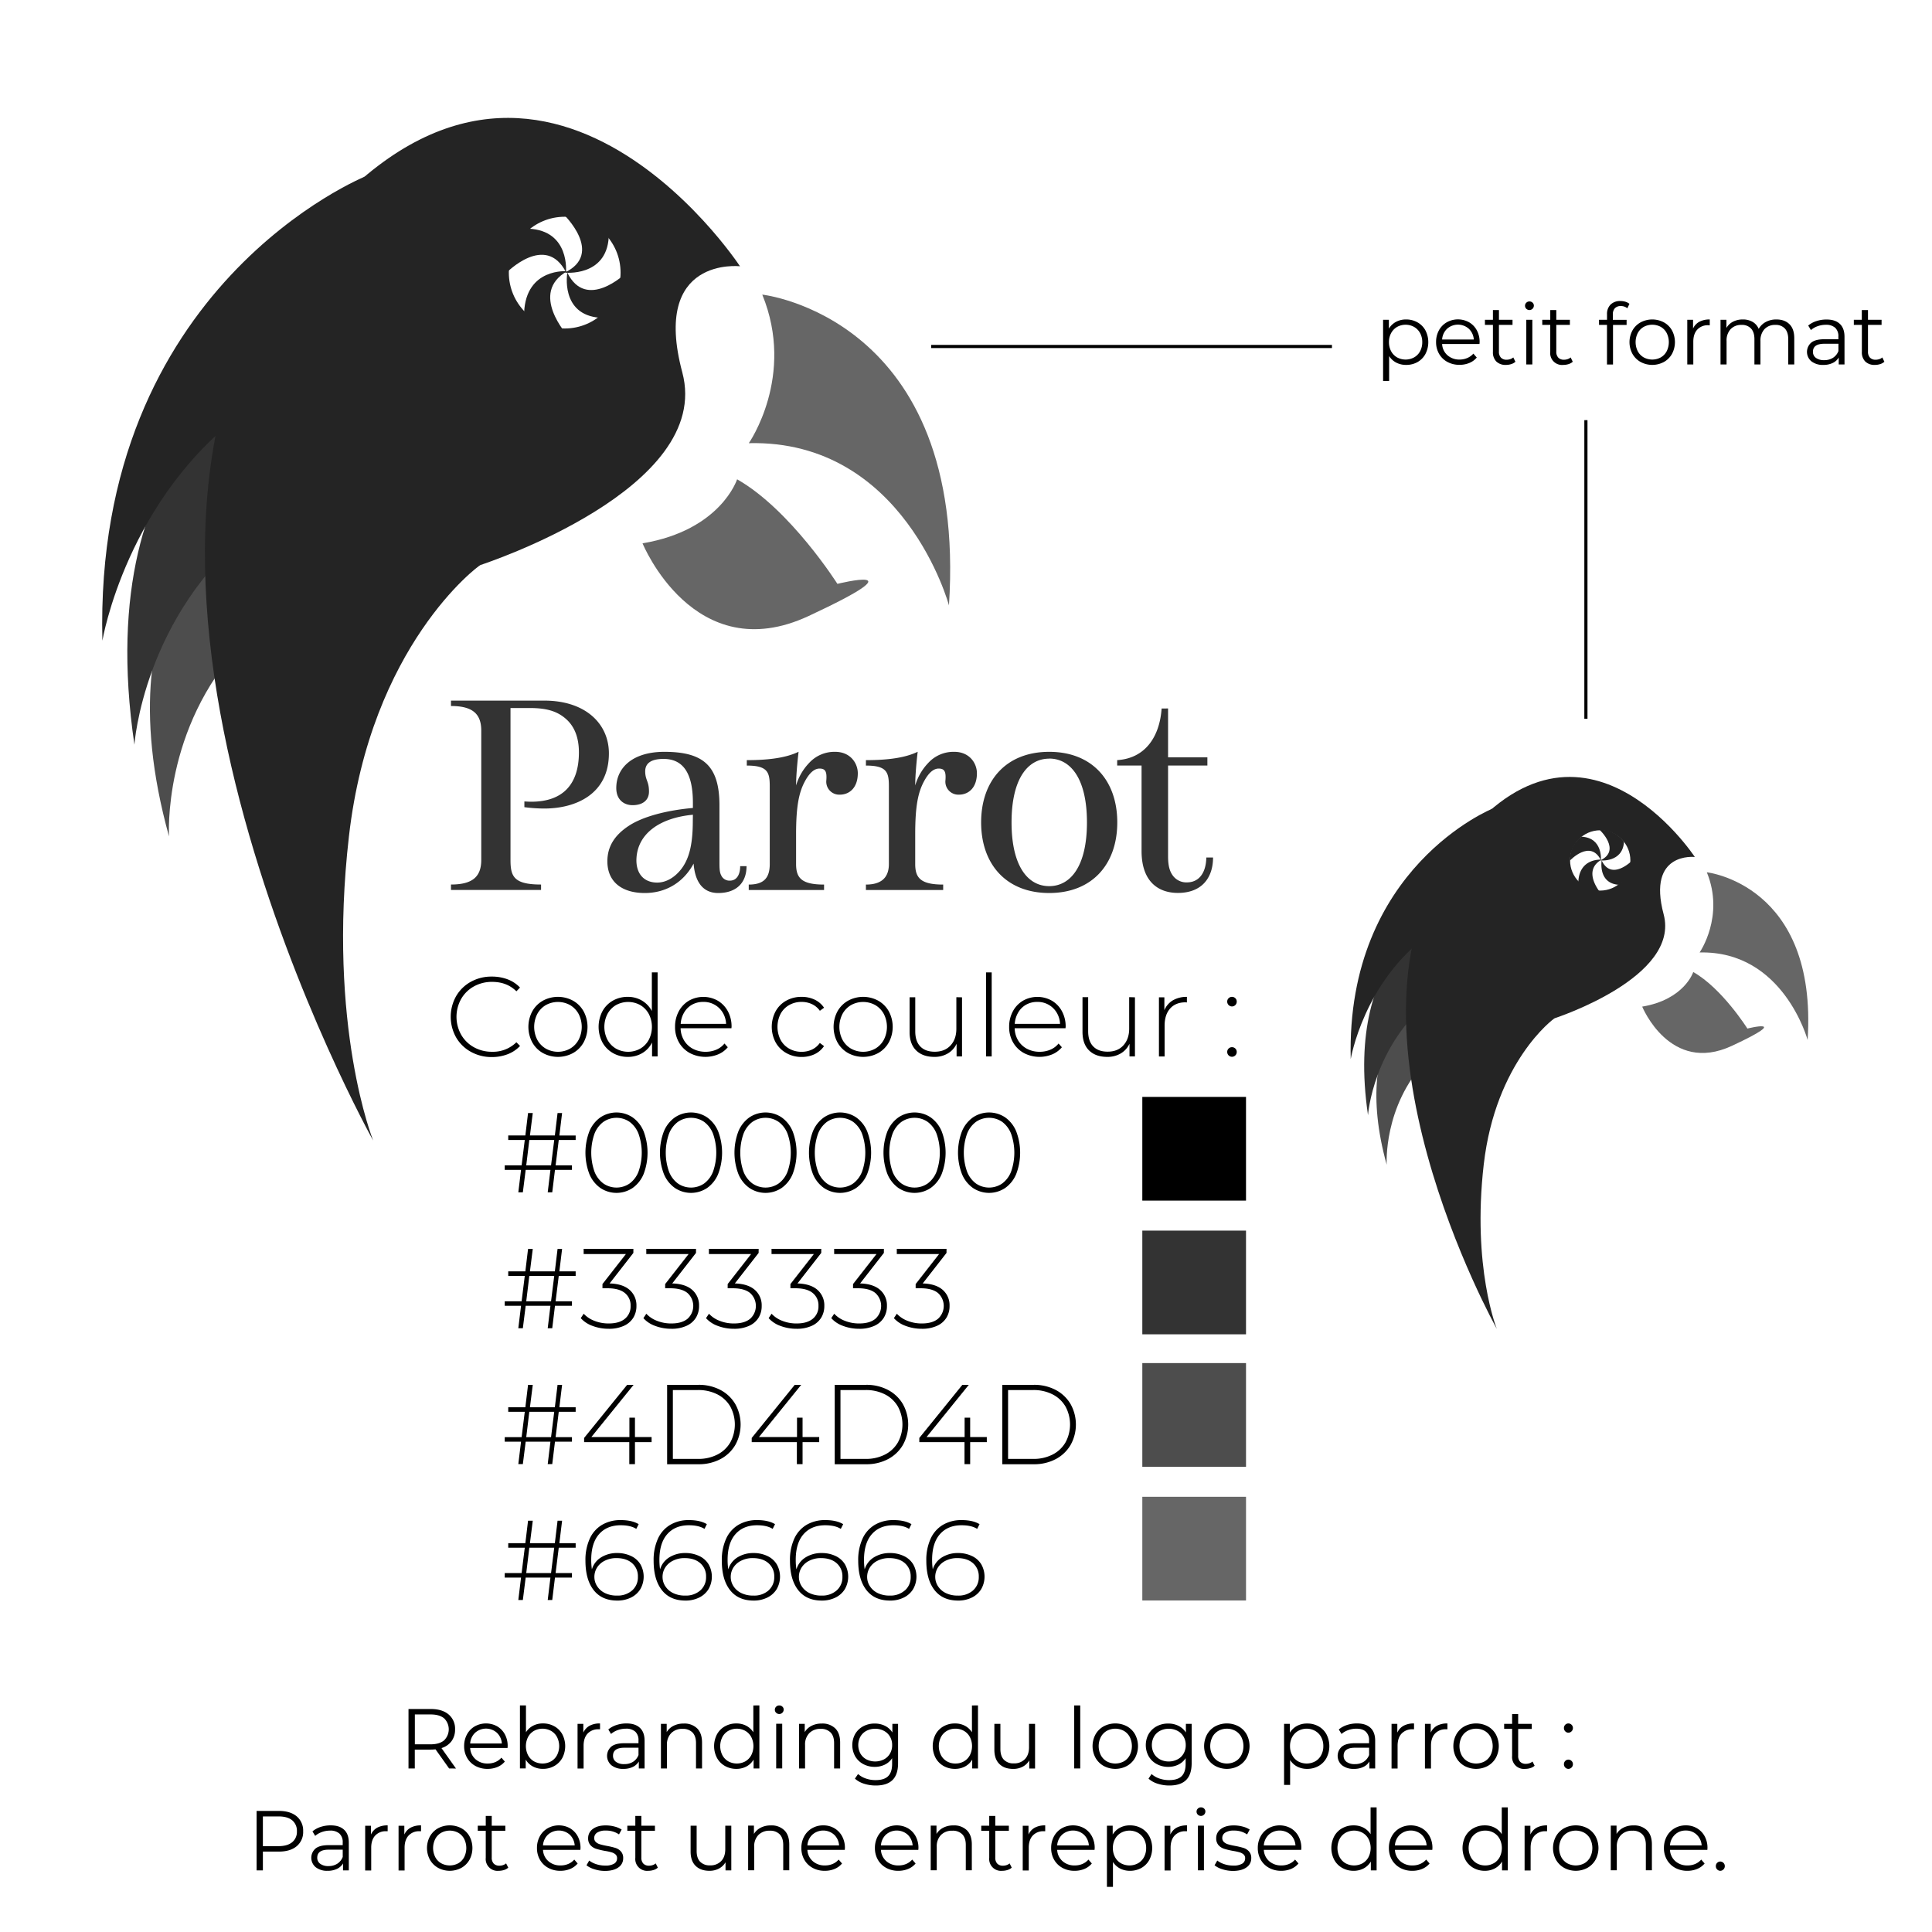 <svg id="Visuels" xmlns="http://www.w3.org/2000/svg" viewBox="0 0 1228.34 1228.34"><defs><style>.cls-1{fill:#fff;}.cls-2{fill:#4d4d4d;}.cls-3,.cls-4{fill:#333;}.cls-4{fill-rule:evenodd;}.cls-5{fill:#666;}.cls-6{fill:#242424;}.cls-7{fill:none;stroke:#000;stroke-miterlimit:10;stroke-width:2px;}</style></defs><title>PAROT NOTE SVG</title><g id="Calque_21" data-name="Calque 21"><rect class="cls-1" width="1228.34" height="1228.34"/><g id="Calque_24" data-name="Calque 24"><path class="cls-2" d="M339.82,682.22s-93.85,48.62-49,210.56c0,0-4.34-68.73,46.7-122.75" transform="translate(-183.36 -361)"/><path class="cls-3" d="M362.18,592.18s-122.62,43.26-93.36,242.27c0,0,5.57-82.2,76.64-138.44" transform="translate(-183.36 -361)"/><g id="Maquettes-desktop"><g id="_03_INCENDIES_desktop" data-name="03_INCENDIES_desktop"><g id="Header"><g id="logo"><path id="Combined-Shape" class="cls-4" d="M605.7,839c24.78,0,35.08,8.78,35.08,34.06h0v33.52c0,6-.08,8.72,1.14,11a5.7,5.7,0,0,0,5.42,3.32c5,0,6.63-4.73,6.61-9.22H658c0,11-6.92,17.09-18,17.09-10.08,0-14.81-7.54-15.65-18.7-6.74,12.49-18.22,18.7-31,18.7-14.58,0-23.83-7.09-23.83-20.18,0-8.74,4-16.26,13.7-22.6,8.67-5.68,23.4-9.75,40.68-11.3h0v-3.28c0-19.84-6.9-27.9-18.68-27.9-8.63,0-11.77,3.3-11.65,8.21.15,5.47,2.41,6,2.41,12.54,0,5.86-4.43,8.66-10.44,8.66-5.33,0-10.36-3.31-10.36-10.9C575.18,848.81,586,839,605.7,839Zm244.73,0c27.31,0,43.28,18.25,43.28,44.87s-16,44.89-43.28,44.89-43.28-18.27-43.28-44.89S823.1,839,850.43,839ZM926,811.44V842.5H951v5.21H926v57.6c0,6.29,1.05,10.07,3.57,13.05a10.6,10.6,0,0,0,8.5,3.64c6.65,0,12-4.79,12.26-15.82h4.27c0,12.76-7,22.53-22.36,22.53-12.37,0-23.09-7.1-23.09-26.67V847.71h-15.5v-3.44c17.81-1.08,27-14.82,28.26-32.83Zm-396.6-5c26.47,0,41.09,14.94,41.09,33.53,0,26-21.12,35.08-41.09,35.08a100.88,100.88,0,0,1-12.65-.86v-3.65s2.49.18,4.4.18c20.28,0,30.27-11.29,30.27-31.35,0-9-2.56-16-7.71-20.81-6-5.58-13.17-7.41-23.65-7.41H507.93v96.57c0,10.5,2.07,15.65,19.43,15.65v3.45H470.09v-3.45c13.92,0,19.25-5.15,19.25-15.65v-82.2c0-10.5-5.33-15.65-19.25-15.65v-3.43ZM714.35,839c9.69,0,14.39,7.26,14.39,13.63,0,8.95-5.08,13.61-11.51,13.61a8.25,8.25,0,0,1-8.49-9.23c.36-5.14-.44-7.37-4.32-7.37s-7,3.81-9.31,8.11c-3.89,7.18-5.61,16.21-5.61,33.67v18.88c0,8.78,3.32,13.1,17.79,13.1v3.47H659.4v-3.47c9.71,0,13.36-4.32,13.36-13.1V861c0-9-1.26-13.26-14.59-13.26v-3.45c10.94,0,23.88-.88,32.92-5.33,0,0-1.59,12.92-1.59,21.41A35.06,35.06,0,0,1,697.86,846,21.83,21.83,0,0,1,714.35,839Zm75.74,0c9.67,0,14.38,7.26,14.38,13.63,0,8.95-5.08,13.61-11.5,13.61a8.25,8.25,0,0,1-8.5-9.23c.38-5.14-.43-7.37-4.31-7.37s-7,3.81-9.31,8.11c-3.91,7.18-5.61,16.21-5.61,33.67v18.88c0,8.78,3.34,13.1,17.78,13.1v3.47H733.9v-3.47c9.7,0,14.6-4.32,14.6-13.1V861c0-9-1.25-13.26-14.6-13.26v-3.45c11,0,23.88-.88,32.91-5.33,0,0-1.57,12.92-1.57,21.41A35,35,0,0,1,773.59,846,21.76,21.76,0,0,1,790.09,839Zm60.34,4.34c-13.64,0-23.94,12.8-23.94,40.53s10.3,40.53,23.94,40.53,24-12.79,24-40.53S864.08,843.29,850.43,843.29ZM623.9,879c-21.28,2-35,12.11-35.88,27.62-.54,9.37,4.37,15.51,13.18,15.51,5.42,0,11.12-3,15.64-9.05,4.94-6.73,7-15.93,7-30.3h0Z" transform="translate(-183.36 -361)"/></g></g></g></g><path class="cls-5" d="M668,548.31S798.65,562.65,786.7,745.89c0,0-28.49-105.49-127.25-103.13C659.45,642.76,689.25,600.2,668,548.31Z" transform="translate(-183.36 -361)"/><path class="cls-5" d="M652,665.73s-10.31,32.37-60.13,40.71c0,0,32.72,80.16,105.61,46.21s18.29-20.44,18.29-20.44S685.93,685,652,665.73Z" transform="translate(-183.36 -361)"/><path class="cls-6" d="M653.83,530.3S517.43,322,368.56,524.43s52.07,561.73,52.07,561.73-29.33-72.6-15.4-193.6,82.06-171.78,83.6-172.33c2-.71,148.13-48.4,128.33-122.46S653.83,530.3,653.83,530.3Z" transform="translate(-183.36 -361)"/><circle class="cls-1" cx="359.03" cy="173.33" r="35.52"/><path class="cls-6" d="M541.56,497.14s26.2,25,.83,37.19c0,0,26.4,2.92,28-22.46C570.39,511.87,561.85,497.14,541.56,497.14Z" transform="translate(-183.36 -361)"/><path class="cls-6" d="M581.06,534.86s-25,24.07-37-.53c0,0-4.79,26.85,20.86,28.71C565,563,580.82,554.41,581.06,534.86Z" transform="translate(-183.36 -361)"/><path class="cls-6" d="M544.33,574.44s-24.86-27.11-.38-41c0,0-26.07-2.32-27.36,26.19C516.59,559.62,524.64,574.63,544.33,574.44Z" transform="translate(-183.36 -361)"/><path class="cls-6" d="M505.19,534.57s25-25.71,38-.54c0,0,2.66-26.42-23.76-27.64C519.42,506.39,504.9,514.29,505.19,534.57Z" transform="translate(-183.36 -361)"/><path class="cls-6" d="M416,473S242.79,542.32,248.46,768.34c0,0,15.22-91.51,92.52-147.09" transform="translate(-183.36 -361)"/><path d="M468.9,1485.36l-8.64-12.15a29.65,29.65,0,0,1-3,.16H447.08v12h-4v-37.8h14.15q7.25,0,11.34,3.45a11.78,11.78,0,0,1,4.11,9.51,12.27,12.27,0,0,1-2.25,7.48,12.4,12.4,0,0,1-6.39,4.4l9.23,13Zm-3.19-17.88a9.75,9.75,0,0,0,0-14q-3-2.46-8.59-2.46h-10v19h10Q462.75,1470,465.71,1467.48Z" transform="translate(-183.36 -361)"/><path d="M506.05,1472.34H482.29a10.15,10.15,0,0,0,3.4,7.16,11.27,11.27,0,0,0,7.78,2.72,12.28,12.28,0,0,0,4.86-.94,10.7,10.7,0,0,0,3.83-2.78l2.16,2.48a12.19,12.19,0,0,1-4.73,3.46,16,16,0,0,1-6.23,1.19,15.68,15.68,0,0,1-7.75-1.87,13.45,13.45,0,0,1-5.27-5.15,14.72,14.72,0,0,1-1.89-7.46,15.3,15.3,0,0,1,1.81-7.45,13.18,13.18,0,0,1,5-5.13,14.65,14.65,0,0,1,14.18,0,13.12,13.12,0,0,1,4.91,5.11,15.31,15.31,0,0,1,1.78,7.47Zm-20.6-9.69a10.25,10.25,0,0,0-3.16,6.83h20.14a10.3,10.3,0,0,0-3.16-6.83,10.42,10.42,0,0,0-13.82,0Z" transform="translate(-183.36 -361)"/><path d="M535.8,1458.55a12.91,12.91,0,0,1,5.08,5.1,16.3,16.3,0,0,1,0,15,13.12,13.12,0,0,1-5.08,5.13,14.46,14.46,0,0,1-7.24,1.84,13.35,13.35,0,0,1-6.39-1.52,11.62,11.62,0,0,1-4.57-4.37v5.62h-3.67v-40.07h3.83v17.06a11.81,11.81,0,0,1,4.57-4.18,13.33,13.33,0,0,1,6.23-1.43A14.54,14.54,0,0,1,535.8,1458.55Zm-2.11,22.3a9.72,9.72,0,0,0,3.81-3.92,12.77,12.77,0,0,0,0-11.55,9.72,9.72,0,0,0-3.81-3.92,11.29,11.29,0,0,0-10.82,0,9.78,9.78,0,0,0-3.78,3.92,12.77,12.77,0,0,0,0,11.55,9.78,9.78,0,0,0,3.78,3.92,11.37,11.37,0,0,0,10.82,0Z" transform="translate(-183.36 -361)"/><path d="M558.24,1458.19a13.66,13.66,0,0,1,6.61-1.45v3.72l-.92,0a9.11,9.11,0,0,0-7,2.75q-2.53,2.76-2.53,7.72v14.48h-3.84V1457h3.67v5.56A9.39,9.39,0,0,1,558.24,1458.19Z" transform="translate(-183.36 -361)"/><path d="M590.18,1459.52c2,1.85,3,4.6,3,8.23v17.61h-3.67v-4.43a8.77,8.77,0,0,1-3.81,3.45,13.28,13.28,0,0,1-6,1.25,11.69,11.69,0,0,1-7.56-2.27,7.8,7.8,0,0,1-.19-11.83q2.63-2.21,8.35-2.21h9v-1.73a7.27,7.27,0,0,0-2-5.59,8.45,8.45,0,0,0-6-1.92,15.15,15.15,0,0,0-5.19.9,13.1,13.1,0,0,0-4.26,2.45l-1.73-2.86a15.32,15.32,0,0,1,5.18-2.83,20.1,20.1,0,0,1,6.38-1C585.35,1456.74,588.2,1457.66,590.18,1459.52Zm-4.32,21.6a8.79,8.79,0,0,0,3.45-4.3v-4.64H580.4q-7.29,0-7.29,5.08a4.64,4.64,0,0,0,1.89,3.91,8.59,8.59,0,0,0,5.3,1.43A10.1,10.1,0,0,0,585.86,1481.12Z" transform="translate(-183.36 -361)"/><path d="M626.55,1459.84q3.15,3.11,3.16,9.05v16.47h-3.84v-16.1q0-4.42-2.21-6.75a8.35,8.35,0,0,0-6.32-2.32,9.69,9.69,0,0,0-7.26,2.73,10.27,10.27,0,0,0-2.68,7.53v14.91h-3.83V1457h3.67v5.24a10.63,10.63,0,0,1,4.35-4,13.81,13.81,0,0,1,6.45-1.43A11.61,11.61,0,0,1,626.55,1459.84Z" transform="translate(-183.36 -361)"/><path d="M666.16,1445.29v40.07h-3.68v-5.62a11.59,11.59,0,0,1-4.56,4.37,13.36,13.36,0,0,1-6.4,1.52,14.45,14.45,0,0,1-7.23-1.84,13.05,13.05,0,0,1-5.08-5.13,16.23,16.23,0,0,1,0-15,12.85,12.85,0,0,1,5.08-5.1,14.53,14.53,0,0,1,7.23-1.81,13.4,13.4,0,0,1,6.24,1.43,11.86,11.86,0,0,1,4.56,4.18v-17.06Zm-8.94,35.56a9.78,9.78,0,0,0,3.78-3.92,12.77,12.77,0,0,0,0-11.55,9.78,9.78,0,0,0-3.78-3.92,11.25,11.25,0,0,0-10.8,0,9.78,9.78,0,0,0-3.78,3.92,12.77,12.77,0,0,0,0,11.55,9.78,9.78,0,0,0,3.78,3.92,11.33,11.33,0,0,0,10.8,0Z" transform="translate(-183.36 -361)"/><path d="M676.79,1449.93A2.65,2.65,0,0,1,676,1448a2.59,2.59,0,0,1,.81-1.89,2.72,2.72,0,0,1,2-.81,2.78,2.78,0,0,1,2,.78,2.49,2.49,0,0,1,.81,1.86,2.83,2.83,0,0,1-4.81,2Zm.06,7h3.83v28.41h-3.83Z" transform="translate(-183.36 -361)"/><path d="M714.35,1459.84q3.17,3.11,3.16,9.05v16.47h-3.84v-16.1c0-3-.73-5.2-2.21-6.75a8.35,8.35,0,0,0-6.32-2.32,9.69,9.69,0,0,0-7.26,2.73,10.31,10.31,0,0,0-2.67,7.53v14.91h-3.84V1457H695v5.24a10.69,10.69,0,0,1,4.35-4,13.87,13.87,0,0,1,6.45-1.43A11.61,11.61,0,0,1,714.35,1459.84Z" transform="translate(-183.36 -361)"/><path d="M754.34,1457v25q0,7.23-3.54,10.72t-10.67,3.48a24,24,0,0,1-7.48-1.16,15.38,15.38,0,0,1-5.75-3.21l2-2.92a14.44,14.44,0,0,0,5,2.86,18.53,18.53,0,0,0,6.19,1q5.4,0,7.93-2.51c1.7-1.67,2.54-4.28,2.54-7.8v-3.62a11.49,11.49,0,0,1-4.67,4.1,14.41,14.41,0,0,1-6.4,1.41,15.11,15.11,0,0,1-7.26-1.76,13,13,0,0,1-5.13-4.91,14.65,14.65,0,0,1,0-14.29,13,13,0,0,1,5.1-4.86,15.26,15.26,0,0,1,7.29-1.72,14.48,14.48,0,0,1,6.54,1.45,11.78,11.78,0,0,1,4.69,4.22V1457Zm-9,22.6a9.49,9.49,0,0,0,3.86-3.7,10.53,10.53,0,0,0,1.38-5.4,10.42,10.42,0,0,0-1.38-5.37,9.6,9.6,0,0,0-3.83-3.67,11.63,11.63,0,0,0-5.59-1.33,11.76,11.76,0,0,0-5.54,1.3,9.47,9.47,0,0,0-3.83,3.67,11.26,11.26,0,0,0,0,10.8,9.6,9.6,0,0,0,3.83,3.7,12.33,12.33,0,0,0,11.1,0Z" transform="translate(-183.36 -361)"/><path d="M805.15,1445.29v40.07h-3.67v-5.62a11.68,11.68,0,0,1-4.57,4.37,13.36,13.36,0,0,1-6.4,1.52,14.45,14.45,0,0,1-7.23-1.84,13.12,13.12,0,0,1-5.08-5.13,16.3,16.3,0,0,1,0-15,12.91,12.91,0,0,1,5.08-5.1,14.53,14.53,0,0,1,7.23-1.81,13.34,13.34,0,0,1,6.24,1.43,11.72,11.72,0,0,1,4.56,4.18v-17.06Zm-8.94,35.56a9.78,9.78,0,0,0,3.78-3.92,12.77,12.77,0,0,0,0-11.55,9.78,9.78,0,0,0-3.78-3.92,10.58,10.58,0,0,0-5.37-1.38,10.7,10.7,0,0,0-5.43,1.38,9.78,9.78,0,0,0-3.78,3.92,12.77,12.77,0,0,0,0,11.55,9.78,9.78,0,0,0,3.78,3.92,10.69,10.69,0,0,0,5.43,1.37A10.57,10.57,0,0,0,796.21,1480.85Z" transform="translate(-183.36 -361)"/><path d="M841.44,1457v28.41h-3.68v-5.19a10.51,10.51,0,0,1-4.15,4,12.57,12.57,0,0,1-6.05,1.43c-3.71,0-6.63-1-8.78-3.11s-3.21-5.1-3.21-9.1V1457h3.83V1473q0,4.49,2.22,6.81a8.3,8.3,0,0,0,6.32,2.32,9.29,9.29,0,0,0,7.07-2.73q2.6-2.71,2.59-7.58V1457Z" transform="translate(-183.36 -361)"/><path d="M866.33,1445.29h3.83v40.07h-3.83Z" transform="translate(-183.36 -361)"/><path d="M885.07,1483.76a13.58,13.58,0,0,1-5.19-5.15,15.65,15.65,0,0,1,0-14.91,13.46,13.46,0,0,1,5.19-5.13,15.86,15.86,0,0,1,14.79,0,13.25,13.25,0,0,1,5.16,5.13,15.87,15.87,0,0,1,0,14.91,13.37,13.37,0,0,1-5.16,5.15,15.56,15.56,0,0,1-14.79,0Zm12.82-2.91a9.61,9.61,0,0,0,3.76-3.92,13,13,0,0,0,0-11.55,9.61,9.61,0,0,0-3.76-3.92,11.35,11.35,0,0,0-10.85,0,9.78,9.78,0,0,0-3.78,3.92,12.77,12.77,0,0,0,0,11.55,9.78,9.78,0,0,0,3.78,3.92,11.43,11.43,0,0,0,10.85,0Z" transform="translate(-183.36 -361)"/><path d="M941,1457v25q0,7.23-3.54,10.72t-10.66,3.48a24,24,0,0,1-7.48-1.16,15.23,15.23,0,0,1-5.75-3.21l1.94-2.92a14.49,14.49,0,0,0,5,2.86,18.47,18.47,0,0,0,6.18,1q5.4,0,7.94-2.51c1.69-1.67,2.54-4.28,2.54-7.8v-3.62a11.55,11.55,0,0,1-4.67,4.1,14.41,14.41,0,0,1-6.4,1.41,15.12,15.12,0,0,1-7.27-1.76,13.1,13.1,0,0,1-5.13-4.91,14.65,14.65,0,0,1,0-14.29,13.06,13.06,0,0,1,5.11-4.86,15.26,15.26,0,0,1,7.29-1.72,14.41,14.41,0,0,1,6.53,1.45,11.87,11.87,0,0,1,4.7,4.22V1457Zm-9,22.6a9.55,9.55,0,0,0,3.86-3.7,10.53,10.53,0,0,0,1.38-5.4,10.42,10.42,0,0,0-1.38-5.37,9.63,9.63,0,0,0-3.84-3.67,11.59,11.59,0,0,0-5.58-1.33,11.73,11.73,0,0,0-5.54,1.3,9.34,9.34,0,0,0-3.83,3.67,11.26,11.26,0,0,0,0,10.8,9.48,9.48,0,0,0,3.83,3.7,11.51,11.51,0,0,0,5.54,1.32A11.67,11.67,0,0,0,932.05,1479.55Z" transform="translate(-183.36 -361)"/><path d="M956,1483.76a13.58,13.58,0,0,1-5.19-5.15,15.65,15.65,0,0,1,0-14.91,13.46,13.46,0,0,1,5.19-5.13,15.86,15.86,0,0,1,14.79,0,13.25,13.25,0,0,1,5.16,5.13,15.87,15.87,0,0,1,0,14.91,13.37,13.37,0,0,1-5.16,5.15,15.56,15.56,0,0,1-14.79,0Zm12.82-2.91a9.54,9.54,0,0,0,3.76-3.92,13,13,0,0,0,0-11.55,9.54,9.54,0,0,0-3.76-3.92,11.35,11.35,0,0,0-10.85,0,9.78,9.78,0,0,0-3.78,3.92,12.77,12.77,0,0,0,0,11.55,9.78,9.78,0,0,0,3.78,3.92,11.43,11.43,0,0,0,10.85,0Z" transform="translate(-183.36 -361)"/><path d="M1021.63,1458.55a12.91,12.91,0,0,1,5.08,5.1,16.41,16.41,0,0,1,0,15.06,13.06,13.06,0,0,1-5.05,5.11,14.59,14.59,0,0,1-7.26,1.81,13.46,13.46,0,0,1-6.24-1.43,11.74,11.74,0,0,1-4.56-4.19v15.82h-3.84V1457h3.67v5.62a11.91,11.91,0,0,1,4.57-4.32,13.35,13.35,0,0,1,6.4-1.51A14.53,14.53,0,0,1,1021.63,1458.55Zm-2.1,22.3a9.63,9.63,0,0,0,3.8-3.92,11.9,11.9,0,0,0,1.38-5.78,11.76,11.76,0,0,0-1.38-5.75,9.86,9.86,0,0,0-3.8-3.91,11.1,11.1,0,0,0-10.83,0,10,10,0,0,0-3.78,3.91,11.76,11.76,0,0,0-1.38,5.75,11.9,11.9,0,0,0,1.38,5.78,9.78,9.78,0,0,0,3.78,3.92,11.39,11.39,0,0,0,10.83,0Z" transform="translate(-183.36 -361)"/><path d="M1054.68,1459.52c2,1.85,3,4.6,3,8.23v17.61H1054v-4.43a8.71,8.71,0,0,1-3.81,3.45,13.28,13.28,0,0,1-6,1.25,11.73,11.73,0,0,1-7.56-2.27,7.81,7.81,0,0,1-.18-11.83q2.61-2.21,8.34-2.21h9v-1.73a7.28,7.28,0,0,0-2.06-5.59q-2-1.92-6-1.92a15.05,15.05,0,0,0-5.18.9,13,13,0,0,0-4.27,2.45l-1.73-2.86a15.27,15.27,0,0,1,5.19-2.83,20,20,0,0,1,6.37-1C1049.86,1456.74,1052.7,1457.66,1054.68,1459.52Zm-4.32,21.6a8.87,8.87,0,0,0,3.46-4.3v-4.64h-8.91q-7.29,0-7.29,5.08a4.64,4.64,0,0,0,1.89,3.91,8.55,8.55,0,0,0,5.29,1.43A10.1,10.1,0,0,0,1050.36,1481.12Z" transform="translate(-183.36 -361)"/><path d="M1075.77,1458.19a13.66,13.66,0,0,1,6.61-1.45v3.72l-.92,0a9.11,9.11,0,0,0-7,2.75q-2.54,2.76-2.53,7.72v14.48h-3.84V1457h3.67v5.56A9.34,9.34,0,0,1,1075.77,1458.19Z" transform="translate(-183.36 -361)"/><path d="M1097,1458.19a13.69,13.69,0,0,1,6.61-1.45v3.72l-.91,0a9.08,9.08,0,0,0-7,2.75c-1.7,1.84-2.54,4.41-2.54,7.72v14.48h-3.84V1457H1093v5.56A9.37,9.37,0,0,1,1097,1458.19Z" transform="translate(-183.36 -361)"/><path d="M1114.46,1483.76a13.58,13.58,0,0,1-5.19-5.15,15.65,15.65,0,0,1,0-14.91,13.46,13.46,0,0,1,5.19-5.13,15.86,15.86,0,0,1,14.79,0,13.25,13.25,0,0,1,5.16,5.13,15.87,15.87,0,0,1,0,14.91,13.37,13.37,0,0,1-5.16,5.15,15.56,15.56,0,0,1-14.79,0Zm12.82-2.91a9.61,9.61,0,0,0,3.76-3.92,13,13,0,0,0,0-11.55,9.61,9.61,0,0,0-3.76-3.92,11.35,11.35,0,0,0-10.85,0,9.78,9.78,0,0,0-3.78,3.92,12.77,12.77,0,0,0,0,11.55,9.78,9.78,0,0,0,3.78,3.92,11.43,11.43,0,0,0,10.85,0Z" transform="translate(-183.36 -361)"/><path d="M1159.06,1483.63a7.2,7.2,0,0,1-2.67,1.48,10.53,10.53,0,0,1-3.32.52,7.53,7.53,0,0,1-8.32-8.27v-17.17h-5.07V1457h5.07v-6.21h3.84V1457h8.64v3.24h-8.64v17a5.39,5.39,0,0,0,1.26,3.86,4.85,4.85,0,0,0,3.65,1.32,6.79,6.79,0,0,0,2.29-.38,5.63,5.63,0,0,0,1.92-1.08Z" transform="translate(-183.36 -361)"/><path d="M1178.53,1461.76a2.92,2.92,0,0,1-.84-2.11,2.84,2.84,0,0,1,.84-2.08,2.78,2.78,0,0,1,2-.83,2.86,2.86,0,0,1,2,.83,2.79,2.79,0,0,1,.87,2.08,2.87,2.87,0,0,1-.87,2.11,2.81,2.81,0,0,1-2,.86A2.73,2.73,0,0,1,1178.53,1461.76Zm0,23a2.88,2.88,0,0,1-.84-2.1,2.82,2.82,0,0,1,.84-2.08,2.75,2.75,0,0,1,2-.84,2.83,2.83,0,0,1,2,.84,2.77,2.77,0,0,1,.87,2.08,2.83,2.83,0,0,1-.87,2.1,2.78,2.78,0,0,1-2,.87A2.7,2.7,0,0,1,1178.53,1484.76Z" transform="translate(-183.36 -361)"/><path d="M372,1515.81a11.8,11.8,0,0,1,4.1,9.51,11.68,11.68,0,0,1-4.1,9.47q-4.11,3.43-11.34,3.43H350.5v11.94h-4v-37.8h14.15Q367.89,1512.36,372,1515.81Zm-2.87,16.44a8.48,8.48,0,0,0,3-6.93,8.64,8.64,0,0,0-3-7q-3-2.46-8.58-2.46H350.5v18.9h10.05Q366.16,1534.71,369.13,1532.25Z" transform="translate(-183.36 -361)"/><path d="M402.13,1524.32c2,1.85,3,4.6,3,8.23v17.61h-3.68v-4.43a8.69,8.69,0,0,1-3.8,3.45,13.34,13.34,0,0,1-6,1.25,11.69,11.69,0,0,1-7.56-2.27,7.8,7.8,0,0,1-.19-11.83q2.63-2.2,8.35-2.21h9v-1.73a7.27,7.27,0,0,0-2.05-5.59,8.47,8.47,0,0,0-6-1.92,15.15,15.15,0,0,0-5.19.9,13.1,13.1,0,0,0-4.26,2.45l-1.73-2.86a15.32,15.32,0,0,1,5.18-2.83,20.1,20.1,0,0,1,6.38-1C397.3,1521.54,400.15,1522.46,402.13,1524.32Zm-4.32,21.6a8.85,8.85,0,0,0,3.45-4.3V1537h-8.91q-7.29,0-7.29,5.08A4.64,4.64,0,0,0,387,1546a8.59,8.59,0,0,0,5.3,1.43A10.12,10.12,0,0,0,397.81,1545.92Z" transform="translate(-183.36 -361)"/><path d="M423.21,1523a13.73,13.73,0,0,1,6.62-1.45v3.72l-.92,0a9.08,9.08,0,0,0-7,2.75q-2.53,2.76-2.54,7.72v14.48h-3.83v-28.41h3.67v5.56A9.37,9.37,0,0,1,423.21,1523Z" transform="translate(-183.36 -361)"/><path d="M444.44,1523a13.66,13.66,0,0,1,6.61-1.45v3.72l-.92,0a9.08,9.08,0,0,0-7,2.75q-2.53,2.76-2.54,7.72v14.48h-3.83v-28.41h3.67v5.56A9.34,9.34,0,0,1,444.44,1523Z" transform="translate(-183.36 -361)"/><path d="M461.9,1548.56a13.63,13.63,0,0,1-5.18-5.15,15.65,15.65,0,0,1,0-14.91,13.51,13.51,0,0,1,5.18-5.13,15.88,15.88,0,0,1,14.8,0,13.25,13.25,0,0,1,5.16,5.13,15.87,15.87,0,0,1,0,14.91,13.37,13.37,0,0,1-5.16,5.15,15.58,15.58,0,0,1-14.8,0Zm12.83-2.91a9.64,9.64,0,0,0,3.75-3.92,13,13,0,0,0,0-11.55,9.58,9.58,0,0,0-3.75-3.92,11.35,11.35,0,0,0-10.85,0,9.65,9.65,0,0,0-3.78,3.92,12.77,12.77,0,0,0,0,11.55,9.71,9.71,0,0,0,3.78,3.92,11.43,11.43,0,0,0,10.85,0Z" transform="translate(-183.36 -361)"/><path d="M506.51,1548.43a7.2,7.2,0,0,1-2.67,1.48,10.89,10.89,0,0,1-3.33.52,7.52,7.52,0,0,1-8.31-8.27V1525h-5.08v-3.24h5.08v-6.21H496v6.21h8.64V1525H496v17a5.39,5.39,0,0,0,1.27,3.86,4.83,4.83,0,0,0,3.65,1.32,6.84,6.84,0,0,0,2.29-.38,5.63,5.63,0,0,0,1.92-1.08Z" transform="translate(-183.36 -361)"/><path d="M552.35,1537.14H528.59a10.16,10.16,0,0,0,3.41,7.16,11.26,11.26,0,0,0,7.77,2.72,12.28,12.28,0,0,0,4.86-.94,10.65,10.65,0,0,0,3.84-2.78l2.16,2.48a12.26,12.26,0,0,1-4.73,3.46,16,16,0,0,1-6.24,1.19,15.71,15.71,0,0,1-7.75-1.87,13.43,13.43,0,0,1-5.26-5.15,14.72,14.72,0,0,1-1.89-7.46,15.19,15.19,0,0,1,1.81-7.45,13.12,13.12,0,0,1,5-5.13,14.63,14.63,0,0,1,14.17,0,13.08,13.08,0,0,1,4.92,5.11,15.42,15.42,0,0,1,1.78,7.47Zm-20.6-9.69a10.3,10.3,0,0,0-3.16,6.83h20.15a10.34,10.34,0,0,0-3.16-6.83,10.44,10.44,0,0,0-13.83,0Z" transform="translate(-183.36 -361)"/><path d="M561.24,1549.43a14.47,14.47,0,0,1-5-2.51l1.73-3a14.61,14.61,0,0,0,4.48,2.3,18,18,0,0,0,5.62.89,10.72,10.72,0,0,0,5.75-1.22,3.86,3.86,0,0,0,1.86-3.43,3.08,3.08,0,0,0-1-2.45,6.71,6.71,0,0,0-2.59-1.35,34.71,34.71,0,0,0-4.16-.89,48.58,48.58,0,0,1-5.56-1.33,8.13,8.13,0,0,1-3.59-2.29,6.35,6.35,0,0,1-1.49-4.48,7,7,0,0,1,3-5.84q3-2.27,8.26-2.26a21.29,21.29,0,0,1,5.51.73,15.06,15.06,0,0,1,4.54,1.91l-1.68,3.08a14.34,14.34,0,0,0-8.37-2.43,9.63,9.63,0,0,0-5.53,1.3,4,4,0,0,0-1.87,3.4,3.37,3.37,0,0,0,1.06,2.59,6.34,6.34,0,0,0,2.62,1.43,42.09,42.09,0,0,0,4.32,1,50.36,50.36,0,0,1,5.45,1.29,7.93,7.93,0,0,1,3.51,2.22,6.09,6.09,0,0,1,1.46,4.32,6.88,6.88,0,0,1-3.11,5.91q-3.11,2.19-8.61,2.19A22,22,0,0,1,561.24,1549.43Z" transform="translate(-183.36 -361)"/><path d="M601.6,1548.43a7.2,7.2,0,0,1-2.67,1.48,10.83,10.83,0,0,1-3.32.52,7.53,7.53,0,0,1-8.32-8.27V1525h-5.08v-3.24h5.08v-6.21h3.83v6.21h8.64V1525h-8.64v17a5.39,5.39,0,0,0,1.27,3.86,4.83,4.83,0,0,0,3.65,1.32,6.79,6.79,0,0,0,2.29-.38,5.63,5.63,0,0,0,1.92-1.08Z" transform="translate(-183.36 -361)"/><path d="M648.31,1521.75v28.41h-3.67V1545a10.6,10.6,0,0,1-4.16,4,12.57,12.57,0,0,1-6.05,1.43q-5.56,0-8.77-3.11t-3.22-9.1v-16.47h3.84v16.09c0,3,.73,5.26,2.21,6.81a8.31,8.31,0,0,0,6.32,2.32,9.27,9.27,0,0,0,7.07-2.73q2.6-2.71,2.6-7.58v-14.91Z" transform="translate(-183.36 -361)"/><path d="M682,1524.64q3.16,3.1,3.16,9v16.47h-3.83v-16.1q0-4.43-2.22-6.75a8.34,8.34,0,0,0-6.32-2.32,9.69,9.69,0,0,0-7.26,2.73,10.31,10.31,0,0,0-2.67,7.53v14.91h-3.84v-28.41h3.68V1527a10.6,10.6,0,0,1,4.34-4,13.88,13.88,0,0,1,6.46-1.43A11.59,11.59,0,0,1,682,1524.64Z" transform="translate(-183.36 -361)"/><path d="M720.45,1537.14H696.69a10.19,10.19,0,0,0,3.4,7.16,11.31,11.31,0,0,0,7.78,2.72,12.28,12.28,0,0,0,4.86-.94,10.61,10.61,0,0,0,3.83-2.78l2.16,2.48a12.16,12.16,0,0,1-4.72,3.46,16,16,0,0,1-6.24,1.19,15.71,15.71,0,0,1-7.75-1.87,13.43,13.43,0,0,1-5.26-5.15,14.72,14.72,0,0,1-1.89-7.46,15.19,15.19,0,0,1,1.81-7.45,13.16,13.16,0,0,1,5-5.13,13.94,13.94,0,0,1,7.11-1.83,13.77,13.77,0,0,1,7.07,1.83,13,13,0,0,1,4.91,5.11,15.31,15.31,0,0,1,1.79,7.47Zm-20.6-9.69a10.3,10.3,0,0,0-3.16,6.83h20.14a10.25,10.25,0,0,0-3.16-6.83,10.42,10.42,0,0,0-13.82,0Z" transform="translate(-183.36 -361)"/><path d="M767.21,1537.14H743.45a10.16,10.16,0,0,0,3.41,7.16,11.26,11.26,0,0,0,7.77,2.72,12.21,12.21,0,0,0,4.86-.94,10.65,10.65,0,0,0,3.84-2.78l2.16,2.48a12.19,12.19,0,0,1-4.73,3.46,16,16,0,0,1-6.24,1.19,15.64,15.64,0,0,1-7.74-1.87,13.39,13.39,0,0,1-5.27-5.15,14.72,14.72,0,0,1-1.89-7.46,15.19,15.19,0,0,1,1.81-7.45,13.12,13.12,0,0,1,5-5.13,14.63,14.63,0,0,1,14.17,0,13.08,13.08,0,0,1,4.92,5.11,15.42,15.42,0,0,1,1.78,7.47Zm-20.6-9.69a10.34,10.34,0,0,0-3.16,6.83H763.6a10.34,10.34,0,0,0-3.16-6.83,10.44,10.44,0,0,0-13.83,0Z" transform="translate(-183.36 -361)"/><path d="M798.07,1524.64q3.16,3.1,3.16,9v16.47H797.4v-16.1q0-4.43-2.21-6.75a8.37,8.37,0,0,0-6.32-2.32,9.73,9.73,0,0,0-7.27,2.73,10.31,10.31,0,0,0-2.67,7.53v14.91H775.1v-28.41h3.67V1527a10.57,10.57,0,0,1,4.35-4,13.81,13.81,0,0,1,6.45-1.43A11.59,11.59,0,0,1,798.07,1524.64Z" transform="translate(-183.36 -361)"/><path d="M826.61,1548.43a7.2,7.2,0,0,1-2.67,1.48,10.83,10.83,0,0,1-3.32.52,7.53,7.53,0,0,1-8.32-8.27V1525h-5.07v-3.24h5.07v-6.21h3.84v6.21h8.64V1525h-8.64v17a5.35,5.35,0,0,0,1.27,3.86,4.81,4.81,0,0,0,3.64,1.32,6.89,6.89,0,0,0,2.3-.38,5.68,5.68,0,0,0,1.91-1.08Z" transform="translate(-183.36 -361)"/><path d="M841.27,1523a13.73,13.73,0,0,1,6.62-1.45v3.72l-.92,0a9.08,9.08,0,0,0-7,2.75q-2.54,2.76-2.54,7.72v14.48h-3.83v-28.41h3.67v5.56A9.37,9.37,0,0,1,841.27,1523Z" transform="translate(-183.36 -361)"/><path d="M879.26,1537.14H855.5a10.19,10.19,0,0,0,3.4,7.16,11.31,11.31,0,0,0,7.78,2.72,12.28,12.28,0,0,0,4.86-.94,10.61,10.61,0,0,0,3.83-2.78l2.16,2.48a12.16,12.16,0,0,1-4.72,3.46,16,16,0,0,1-6.24,1.19,15.71,15.71,0,0,1-7.75-1.87,13.43,13.43,0,0,1-5.26-5.15,14.72,14.72,0,0,1-1.89-7.46,15.19,15.19,0,0,1,1.81-7.45,13.12,13.12,0,0,1,5-5.13,14.63,14.63,0,0,1,14.17,0,13,13,0,0,1,4.91,5.11,15.31,15.31,0,0,1,1.79,7.47Zm-20.6-9.69a10.3,10.3,0,0,0-3.16,6.83h20.14a10.25,10.25,0,0,0-3.16-6.83,10.42,10.42,0,0,0-13.82,0Z" transform="translate(-183.36 -361)"/><path d="M909,1523.35a12.82,12.82,0,0,1,5.07,5.1,16.33,16.33,0,0,1,0,15.06,13,13,0,0,1-5.05,5.11,14.59,14.59,0,0,1-7.26,1.81,13.52,13.52,0,0,1-6.24-1.43,11.88,11.88,0,0,1-4.56-4.19v15.82h-3.83v-38.88h3.67v5.62a11.82,11.82,0,0,1,4.56-4.32,13.35,13.35,0,0,1,6.4-1.51A14.57,14.57,0,0,1,909,1523.35Zm-2.11,22.3a9.78,9.78,0,0,0,3.81-3.92,12,12,0,0,0,1.37-5.78,11.86,11.86,0,0,0-1.37-5.75,10,10,0,0,0-3.81-3.91,11.1,11.1,0,0,0-10.83,0,10,10,0,0,0-3.78,3.91,11.75,11.75,0,0,0-1.37,5.75,11.9,11.9,0,0,0,1.37,5.78,9.84,9.84,0,0,0,3.78,3.92,11.39,11.39,0,0,0,10.83,0Z" transform="translate(-183.36 -361)"/><path d="M931.45,1523a13.7,13.7,0,0,1,6.62-1.45v3.72l-.92,0a9.08,9.08,0,0,0-7,2.75q-2.53,2.76-2.54,7.72v14.48h-3.83v-28.41h3.67v5.56A9.37,9.37,0,0,1,931.45,1523Z" transform="translate(-183.36 -361)"/><path d="M944.92,1514.73a2.65,2.65,0,0,1-.81-1.94,2.59,2.59,0,0,1,.81-1.89,2.72,2.72,0,0,1,2-.81,2.78,2.78,0,0,1,2,.78,2.49,2.49,0,0,1,.81,1.86,2.83,2.83,0,0,1-4.81,2Zm.06,7h3.83v28.41H945Z" transform="translate(-183.36 -361)"/><path d="M960.5,1549.43a14.51,14.51,0,0,1-4.94-2.51l1.73-3a14.61,14.61,0,0,0,4.48,2.3,17.92,17.92,0,0,0,5.62.89,10.72,10.72,0,0,0,5.75-1.22,3.86,3.86,0,0,0,1.86-3.43,3.08,3.08,0,0,0-1-2.45,6.69,6.69,0,0,0-2.6-1.35,34.49,34.49,0,0,0-4.15-.89,49.36,49.36,0,0,1-5.57-1.33,8.18,8.18,0,0,1-3.59-2.29,6.39,6.39,0,0,1-1.48-4.48,7,7,0,0,1,3-5.84q3-2.27,8.26-2.26a21.29,21.29,0,0,1,5.51.73,15,15,0,0,1,4.53,1.91l-1.67,3.08a14.34,14.34,0,0,0-8.37-2.43,9.63,9.63,0,0,0-5.53,1.3,3.94,3.94,0,0,0-1.87,3.4,3.33,3.33,0,0,0,1.06,2.59,6.36,6.36,0,0,0,2.61,1.43,43.35,43.35,0,0,0,4.32,1,50,50,0,0,1,5.46,1.29,7.93,7.93,0,0,1,3.51,2.22,6.09,6.09,0,0,1,1.46,4.32,6.88,6.88,0,0,1-3.11,5.91q-3.11,2.19-8.61,2.19A22,22,0,0,1,960.5,1549.43Z" transform="translate(-183.36 -361)"/><path d="M1010.64,1537.14H986.88a10.19,10.19,0,0,0,3.4,7.16,11.31,11.31,0,0,0,7.78,2.72,12.28,12.28,0,0,0,4.86-.94,10.61,10.61,0,0,0,3.83-2.78l2.16,2.48a12.16,12.16,0,0,1-4.72,3.46,16,16,0,0,1-6.24,1.19,15.71,15.71,0,0,1-7.75-1.87,13.43,13.43,0,0,1-5.26-5.15,14.72,14.72,0,0,1-1.89-7.46,15.19,15.19,0,0,1,1.81-7.45,13.12,13.12,0,0,1,5-5.13,14.63,14.63,0,0,1,14.17,0,13,13,0,0,1,4.91,5.11,15.31,15.31,0,0,1,1.79,7.47Zm-20.6-9.69a10.3,10.3,0,0,0-3.16,6.83H1007a10.29,10.29,0,0,0-3.15-6.83,10.44,10.44,0,0,0-13.83,0Z" transform="translate(-183.36 -361)"/><path d="M1058.59,1510.09v40.07h-3.67v-5.62a11.59,11.59,0,0,1-4.56,4.37,13.39,13.39,0,0,1-6.4,1.52,14.46,14.46,0,0,1-7.24-1.84,13,13,0,0,1-5.07-5.13,16.23,16.23,0,0,1,0-15,12.82,12.82,0,0,1,5.07-5.1,14.54,14.54,0,0,1,7.24-1.81,13.4,13.4,0,0,1,6.24,1.43,11.86,11.86,0,0,1,4.56,4.18v-17.06Zm-8.93,35.56a9.84,9.84,0,0,0,3.78-3.92,12.86,12.86,0,0,0,0-11.55,9.78,9.78,0,0,0-3.78-3.92,11.26,11.26,0,0,0-10.8,0,9.65,9.65,0,0,0-3.78,3.92,12.77,12.77,0,0,0,0,11.55,9.71,9.71,0,0,0,3.78,3.92,11.33,11.33,0,0,0,10.8,0Z" transform="translate(-183.36 -361)"/><path d="M1094,1537.14h-23.76a10.15,10.15,0,0,0,3.4,7.16,11.27,11.27,0,0,0,7.78,2.72,12.2,12.2,0,0,0,4.85-.94,10.65,10.65,0,0,0,3.84-2.78l2.16,2.48a12.19,12.19,0,0,1-4.73,3.46,16,16,0,0,1-6.23,1.19,15.68,15.68,0,0,1-7.75-1.87,13.45,13.45,0,0,1-5.27-5.15,14.72,14.72,0,0,1-1.89-7.46,15.3,15.3,0,0,1,1.81-7.45,13.18,13.18,0,0,1,5-5.13,14.65,14.65,0,0,1,14.18,0,13.12,13.12,0,0,1,4.91,5.11,15.31,15.31,0,0,1,1.78,7.47Zm-20.6-9.69a10.25,10.25,0,0,0-3.16,6.83h20.14a10.3,10.3,0,0,0-3.16-6.83,10.42,10.42,0,0,0-13.82,0Z" transform="translate(-183.36 -361)"/><path d="M1142,1510.09v40.07h-3.67v-5.62a11.68,11.68,0,0,1-4.57,4.37,13.36,13.36,0,0,1-6.4,1.52,14.45,14.45,0,0,1-7.23-1.84,13.12,13.12,0,0,1-5.08-5.13,16.3,16.3,0,0,1,0-15,12.91,12.91,0,0,1,5.08-5.1,14.53,14.53,0,0,1,7.23-1.81,13.34,13.34,0,0,1,6.24,1.43,11.79,11.79,0,0,1,4.56,4.18v-17.06Zm-8.94,35.56a9.84,9.84,0,0,0,3.78-3.92,12.77,12.77,0,0,0,0-11.55,9.78,9.78,0,0,0-3.78-3.92,10.58,10.58,0,0,0-5.37-1.38,10.7,10.7,0,0,0-5.43,1.38,9.78,9.78,0,0,0-3.78,3.92,12.77,12.77,0,0,0,0,11.55,9.84,9.84,0,0,0,3.78,3.92,10.69,10.69,0,0,0,5.43,1.37A10.57,10.57,0,0,0,1133,1545.65Z" transform="translate(-183.36 -361)"/><path d="M1160.35,1523a13.73,13.73,0,0,1,6.62-1.45v3.72l-.92,0a9.08,9.08,0,0,0-7,2.75q-2.54,2.76-2.54,7.72v14.48h-3.83v-28.41h3.67v5.56A9.37,9.37,0,0,1,1160.35,1523Z" transform="translate(-183.36 -361)"/><path d="M1177.82,1548.56a13.63,13.63,0,0,1-5.18-5.15,15.65,15.65,0,0,1,0-14.91,13.51,13.51,0,0,1,5.18-5.13,15.88,15.88,0,0,1,14.8,0,13.39,13.39,0,0,1,5.16,5.13,15.87,15.87,0,0,1,0,14.91,13.51,13.51,0,0,1-5.16,5.15,15.58,15.58,0,0,1-14.8,0Zm12.83-2.91a9.64,9.64,0,0,0,3.75-3.92,13,13,0,0,0,0-11.55,9.58,9.58,0,0,0-3.75-3.92,11.37,11.37,0,0,0-10.86,0,9.78,9.78,0,0,0-3.78,3.92,12.86,12.86,0,0,0,0,11.55,9.84,9.84,0,0,0,3.78,3.92,11.45,11.45,0,0,0,10.86,0Z" transform="translate(-183.36 -361)"/><path d="M1230.45,1524.64q3.15,3.1,3.16,9v16.47h-3.84v-16.1q0-4.43-2.21-6.75a8.35,8.35,0,0,0-6.32-2.32,9.69,9.69,0,0,0-7.26,2.73,10.27,10.27,0,0,0-2.68,7.53v14.91h-3.83v-28.41h3.67V1527a10.63,10.63,0,0,1,4.35-4,13.81,13.81,0,0,1,6.45-1.43A11.61,11.61,0,0,1,1230.45,1524.64Z" transform="translate(-183.36 -361)"/><path d="M1268.87,1537.14h-23.76a10.15,10.15,0,0,0,3.4,7.16,11.26,11.26,0,0,0,7.77,2.72,12.21,12.21,0,0,0,4.86-.94,10.65,10.65,0,0,0,3.84-2.78l2.16,2.48a12.19,12.19,0,0,1-4.73,3.46,16,16,0,0,1-6.23,1.19,15.68,15.68,0,0,1-7.75-1.87,13.45,13.45,0,0,1-5.27-5.15,14.72,14.72,0,0,1-1.89-7.46,15.3,15.3,0,0,1,1.81-7.45,13.18,13.18,0,0,1,5-5.13,13.91,13.91,0,0,1,7.1-1.83,13.72,13.72,0,0,1,7.07,1.83,13.08,13.08,0,0,1,4.92,5.11,15.31,15.31,0,0,1,1.78,7.47Zm-20.6-9.69a10.25,10.25,0,0,0-3.16,6.83h20.14a10.3,10.3,0,0,0-3.16-6.83,9.73,9.73,0,0,0-6.94-2.62A9.62,9.62,0,0,0,1248.27,1527.45Z" transform="translate(-183.36 -361)"/><path d="M1275.1,1549.56a2.87,2.87,0,0,1-.83-2.1,2.81,2.81,0,0,1,.83-2.08,2.76,2.76,0,0,1,2-.84,2.85,2.85,0,0,1,2,.84,2.8,2.8,0,0,1,.86,2.08,2.86,2.86,0,0,1-.86,2.1,2.8,2.8,0,0,1-2,.87A2.71,2.71,0,0,1,1275.1,1549.56Z" transform="translate(-183.36 -361)"/><line class="cls-7" x1="592.02" y1="220.29" x2="846.84" y2="220.29"/><line class="cls-7" x1="1008.3" y1="267.13" x2="1008.3" y2="457"/><path d="M1084.53,565.92a13,13,0,0,1,5.08,5.1,16.35,16.35,0,0,1,0,15.07,13,13,0,0,1-5,5.1,14.49,14.49,0,0,1-7.26,1.81,13.49,13.49,0,0,1-6.24-1.43,11.81,11.81,0,0,1-4.56-4.19v15.83h-3.84V564.33h3.68v5.61a11.82,11.82,0,0,1,4.56-4.32,13.35,13.35,0,0,1,6.4-1.51A14.53,14.53,0,0,1,1084.53,565.92Zm-2.1,22.3a9.76,9.76,0,0,0,3.81-3.91,12,12,0,0,0,1.37-5.78,11.84,11.84,0,0,0-1.37-5.75,10,10,0,0,0-3.81-3.92,11.17,11.17,0,0,0-10.83,0,10,10,0,0,0-3.78,3.92,11.73,11.73,0,0,0-1.38,5.75,11.93,11.93,0,0,0,1.38,5.78,9.82,9.82,0,0,0,3.78,3.91,11.31,11.31,0,0,0,10.83,0Z" transform="translate(-183.36 -361)"/><path d="M1124,579.72h-23.76a10.13,10.13,0,0,0,3.4,7.15,11.28,11.28,0,0,0,7.78,2.73,12.28,12.28,0,0,0,4.86-1,10.58,10.58,0,0,0,3.83-2.78l2.16,2.49a12.13,12.13,0,0,1-4.72,3.45,16,16,0,0,1-6.24,1.19,15.78,15.78,0,0,1-7.75-1.86,13.41,13.41,0,0,1-5.27-5.16,14.71,14.71,0,0,1-1.89-7.45,15.27,15.27,0,0,1,1.81-7.45,13.05,13.05,0,0,1,5-5.13,14.58,14.58,0,0,1,14.18,0,13,13,0,0,1,4.91,5.1,15.35,15.35,0,0,1,1.78,7.48Zm-20.6-9.7a10.27,10.27,0,0,0-3.16,6.83h20.14a10.32,10.32,0,0,0-3.16-6.83,10.42,10.42,0,0,0-13.82,0Z" transform="translate(-183.36 -361)"/><path d="M1146.85,591a7.21,7.21,0,0,1-2.67,1.49,10.87,10.87,0,0,1-3.32.51,8.33,8.33,0,0,1-6.16-2.16,8.24,8.24,0,0,1-2.16-6.1V567.57h-5.08v-3.24h5.08v-6.21h3.83v6.21H1145v3.24h-8.64v16.95a5.39,5.39,0,0,0,1.27,3.86,4.8,4.8,0,0,0,3.65,1.33,7.1,7.1,0,0,0,2.29-.38,5.63,5.63,0,0,0,1.92-1.08Z" transform="translate(-183.36 -361)"/><path d="M1153.76,557.31a2.66,2.66,0,0,1-.81-1.95,2.59,2.59,0,0,1,.81-1.89,2.72,2.72,0,0,1,2-.81,2.78,2.78,0,0,1,2,.78,2.53,2.53,0,0,1,.81,1.87,2.83,2.83,0,0,1-4.81,2Zm0,7h3.84v28.4h-3.84Z" transform="translate(-183.36 -361)"/><path d="M1183.3,591a7.21,7.21,0,0,1-2.67,1.49,10.88,10.88,0,0,1-3.33.51,7.52,7.52,0,0,1-8.31-8.26V567.57h-5.08v-3.24H1169v-6.21h3.83v6.21h8.64v3.24h-8.64v16.95a5.39,5.39,0,0,0,1.27,3.86,4.8,4.8,0,0,0,3.65,1.33,7.1,7.1,0,0,0,2.29-.38,5.63,5.63,0,0,0,1.92-1.08Z" transform="translate(-183.36 -361)"/><path d="M1210.05,557a5.66,5.66,0,0,0-1.26,4v3.35h8.74v3.24h-8.64v25.16h-3.83V567.57H1200v-3.24h5.08v-3.51a8.38,8.38,0,0,1,2.24-6.16,8.53,8.53,0,0,1,6.35-2.27,10.92,10.92,0,0,1,3.13.46,7.37,7.37,0,0,1,2.54,1.32L1218,557a6.32,6.32,0,0,0-4.21-1.41A4.92,4.92,0,0,0,1210.05,557Z" transform="translate(-183.36 -361)"/><path d="M1226.44,591.14a13.58,13.58,0,0,1-5.18-5.16,15.63,15.63,0,0,1,0-14.9,13.37,13.37,0,0,1,5.18-5.13,15.8,15.8,0,0,1,14.8,0,13.19,13.19,0,0,1,5.16,5.13,15.85,15.85,0,0,1,0,14.9,13.4,13.4,0,0,1-5.16,5.16,15.65,15.65,0,0,1-14.8,0Zm12.83-2.92a9.62,9.62,0,0,0,3.75-3.91,13,13,0,0,0,0-11.56,9.64,9.64,0,0,0-3.75-3.92,11.45,11.45,0,0,0-10.86,0,9.84,9.84,0,0,0-3.78,3.92,12.88,12.88,0,0,0,0,11.56,9.82,9.82,0,0,0,3.78,3.91,11.37,11.37,0,0,0,10.86,0Z" transform="translate(-183.36 -361)"/><path d="M1263.78,565.57a13.73,13.73,0,0,1,6.62-1.46v3.73l-.92-.06a9.06,9.06,0,0,0-7,2.76c-1.69,1.83-2.54,4.41-2.54,7.72v14.47h-3.83v-28.4h3.67v5.56A9.28,9.28,0,0,1,1263.78,565.57Z" transform="translate(-183.36 -361)"/><path d="M1321.13,567.19q3.06,3.07,3,9.07v16.47h-3.83V576.64q0-4.42-2.13-6.75a7.77,7.77,0,0,0-6-2.32,9.07,9.07,0,0,0-7,2.72,10.65,10.65,0,0,0-2.54,7.54v14.9h-3.83V576.64q0-4.42-2.14-6.75a7.81,7.81,0,0,0-6.07-2.32,9.09,9.09,0,0,0-6.94,2.72,10.57,10.57,0,0,0-2.56,7.54v14.9h-3.84v-28.4H1281v5.18a10.24,10.24,0,0,1,4.22-4,13.31,13.31,0,0,1,6.21-1.4,12.15,12.15,0,0,1,6.18,1.51,9.3,9.3,0,0,1,3.91,4.48,11.18,11.18,0,0,1,4.51-4.4,13.91,13.91,0,0,1,6.73-1.59Q1318.08,564.11,1321.13,567.19Z" transform="translate(-183.36 -361)"/><path d="M1353.07,566.89c2,1.86,3,4.6,3,8.24v17.6h-3.67V588.3a8.74,8.74,0,0,1-3.81,3.46,13.27,13.27,0,0,1-6,1.24,11.69,11.69,0,0,1-7.56-2.27,7.79,7.79,0,0,1-.19-11.82q2.61-2.22,8.34-2.22h9V575a7.29,7.29,0,0,0-2-5.58,8.48,8.48,0,0,0-6-1.92,15,15,0,0,0-5.18.89,12.89,12.89,0,0,0-4.27,2.46l-1.73-2.87a15.44,15.44,0,0,1,5.19-2.83,20,20,0,0,1,6.37-1Q1350.11,564.11,1353.07,566.89Zm-4.32,21.6a8.89,8.89,0,0,0,3.46-4.29v-4.65h-8.91q-7.29,0-7.29,5.08a4.63,4.63,0,0,0,1.89,3.91,8.55,8.55,0,0,0,5.29,1.44A10.1,10.1,0,0,0,1348.75,588.49Z" transform="translate(-183.36 -361)"/><path d="M1381.42,591a7.21,7.21,0,0,1-2.67,1.49,10.82,10.82,0,0,1-3.32.51,8.33,8.33,0,0,1-6.16-2.16,8.24,8.24,0,0,1-2.16-6.1V567.57H1362v-3.24h5.07v-6.21H1371v6.21h8.64v3.24H1371v16.95a5.35,5.35,0,0,0,1.27,3.86,4.77,4.77,0,0,0,3.64,1.33,7.16,7.16,0,0,0,2.3-.38,5.68,5.68,0,0,0,1.91-1.08Z" transform="translate(-183.36 -361)"/><path class="cls-2" d="M1091.44,987.86s-50.65,26.24-26.44,113.64c0,0-2.34-37.09,25.21-66.24" transform="translate(-183.36 -361)"/><path class="cls-3" d="M1103.5,939.27s-66.17,23.35-50.38,130.75c0,0,3-44.36,41.36-74.71" transform="translate(-183.36 -361)"/><path class="cls-5" d="M1268.54,915.59s70.53,7.74,64.08,106.63c0,0-15.38-56.93-68.68-55.65C1263.94,966.57,1280,943.59,1268.54,915.59Z" transform="translate(-183.36 -361)"/><path class="cls-5" d="M1259.9,979s-5.56,17.47-32.45,22c0,0,17.66,43.27,57,24.94s9.87-11,9.87-11S1278.23,989.34,1259.9,979Z" transform="translate(-183.36 -361)"/><path class="cls-6" d="M1260.91,905.87s-73.62-112.4-154-3.17,28.1,303.17,28.1,303.17-15.83-39.18-8.31-104.49,44.28-92.7,45.12-93c1.06-.39,79.94-26.12,69.26-66.1S1260.91,905.87,1260.91,905.87Z" transform="translate(-183.36 -361)"/><circle class="cls-1" cx="1017.4" cy="547.05" r="19.17"/><path class="cls-6" d="M1200.32,888.54s14.13,13.12.44,19.51c0,0,14.25,1.53,15.11-11.79C1215.87,896.26,1211.27,888.54,1200.32,888.54Z" transform="translate(-183.36 -361)"/><path class="cls-6" d="M1220.86,908.32s-13,13-19.18-.27c0,0-2.49,14.49,10.81,15.49A18.24,18.24,0,0,0,1220.86,908.32Z" transform="translate(-183.36 -361)"/><path class="cls-6" d="M1201.81,929.7s-13.42-14.64-.2-22.14c0,0-14.07-1.25-14.77,14.13A17,17,0,0,0,1201.81,929.7Z" transform="translate(-183.36 -361)"/><path class="cls-6" d="M1181.47,908.16s13-13.86,19.72-.28c0,0,1.38-14.26-12.34-14.92C1188.85,893,1181.31,897.22,1181.47,908.16Z" transform="translate(-183.36 -361)"/><path class="cls-6" d="M1132.53,875s-93.46,37.4-90.4,159.38c0,0,8.21-49.39,49.93-79.39" transform="translate(-183.36 -361)"/><rect x="726.27" y="697.4" width="65.93" height="65.93"/><rect class="cls-3" x="726.27" y="782.41" width="65.93" height="65.93"/><rect class="cls-2" x="726.27" y="866.63" width="65.93" height="65.93"/><rect class="cls-5" x="726.27" y="951.64" width="65.93" height="65.93"/><path d="M482.7,1029.71a24.48,24.48,0,0,1-9.36-9.15,26.8,26.8,0,0,1,0-26.2,24.48,24.48,0,0,1,9.36-9.15,26.92,26.92,0,0,1,13.35-3.31,28.08,28.08,0,0,1,10.08,1.76,20.89,20.89,0,0,1,7.85,5.22l-2.3,2.38q-6-6-15.48-6a23.39,23.39,0,0,0-11.52,2.88,21.11,21.11,0,0,0-8.14,8,23.27,23.27,0,0,0,0,22.68,21.11,21.11,0,0,0,8.14,8,23.28,23.28,0,0,0,11.52,2.88,21.12,21.12,0,0,0,15.48-6.05L514,1026a21.05,21.05,0,0,1-7.88,5.26,27.6,27.6,0,0,1-10.05,1.8A26.92,26.92,0,0,1,482.7,1029.71Z" transform="translate(-183.36 -361)"/><path d="M528.49,1030.5a17.59,17.59,0,0,1-6.73-6.8,20.95,20.95,0,0,1,0-19.66,17.59,17.59,0,0,1,6.73-6.8,20.07,20.07,0,0,1,19.22,0,17.59,17.59,0,0,1,6.73,6.8,20.95,20.95,0,0,1,0,19.66,17.59,17.59,0,0,1-6.73,6.8,20.07,20.07,0,0,1-19.22,0Zm17.35-2.81a14.43,14.43,0,0,0,5.4-5.61,18,18,0,0,0,0-16.42,14.53,14.53,0,0,0-5.4-5.62,15.91,15.91,0,0,0-15.48,0,14.53,14.53,0,0,0-5.4,5.62,18,18,0,0,0,0,16.42,14.43,14.43,0,0,0,5.4,5.61,15.84,15.84,0,0,0,15.48,0Z" transform="translate(-183.36 -361)"/><path d="M601.46,979.24v53.42h-3.53v-8.86a16.1,16.1,0,0,1-6.26,6.77,17.64,17.64,0,0,1-9.15,2.38,18.7,18.7,0,0,1-9.5-2.45,17.54,17.54,0,0,1-6.66-6.77,21.46,21.46,0,0,1,0-19.76A17.21,17.21,0,0,1,573,997.2a18.88,18.88,0,0,1,9.5-2.41,17.38,17.38,0,0,1,9,2.37,17,17,0,0,1,6.3,6.63V979.24Zm-11,48.45a14.43,14.43,0,0,0,5.4-5.61,18,18,0,0,0,0-16.42,14.53,14.53,0,0,0-5.4-5.62,15.91,15.91,0,0,0-15.48,0,14.53,14.53,0,0,0-5.4,5.62,18,18,0,0,0,0,16.42,14.43,14.43,0,0,0,5.4,5.61,15.84,15.84,0,0,0,15.48,0Z" transform="translate(-183.36 -361)"/><path d="M648.4,1014.73H616.08a15.65,15.65,0,0,0,2.23,7.81,14.34,14.34,0,0,0,5.65,5.3,17.1,17.1,0,0,0,8,1.87,17.33,17.33,0,0,0,6.8-1.33,13.24,13.24,0,0,0,5.22-3.93l2.09,2.38a15.89,15.89,0,0,1-6.16,4.53,21.38,21.38,0,0,1-18-.86,17.76,17.76,0,0,1-6.88-6.77,19.49,19.49,0,0,1-2.48-9.86,20.45,20.45,0,0,1,2.34-9.83,17.29,17.29,0,0,1,6.44-6.8,18.63,18.63,0,0,1,18.4,0,17.17,17.17,0,0,1,6.41,6.73,20.24,20.24,0,0,1,2.34,9.79Zm-25-15a13.43,13.43,0,0,0-5.07,5,16,16,0,0,0-2.2,7.23H645a15,15,0,0,0-2.16-7.2A14,14,0,0,0,630.55,998,14.36,14.36,0,0,0,623.42,999.72Z" transform="translate(-183.36 -361)"/><path d="M683.25,1030.5a17.56,17.56,0,0,1-6.77-6.8,21.09,21.09,0,0,1,0-19.73,17.28,17.28,0,0,1,6.77-6.77,19.71,19.71,0,0,1,9.79-2.41,19.1,19.1,0,0,1,8.25,1.76,14.92,14.92,0,0,1,6,5.15l-2.67,1.94a12.81,12.81,0,0,0-5-4.21A15.39,15.39,0,0,0,693,998a15.66,15.66,0,0,0-7.88,2,14.05,14.05,0,0,0-5.47,5.58,18.3,18.3,0,0,0,0,16.56,14.05,14.05,0,0,0,5.47,5.58,15.66,15.66,0,0,0,7.88,2,15.24,15.24,0,0,0,6.59-1.41,12.73,12.73,0,0,0,5-4.21l2.67,2a14.89,14.89,0,0,1-6,5.14A19,19,0,0,1,693,1033,19.52,19.52,0,0,1,683.25,1030.5Z" transform="translate(-183.36 -361)"/><path d="M722.53,1030.5a17.69,17.69,0,0,1-6.74-6.8,21,21,0,0,1,0-19.66,17.69,17.69,0,0,1,6.74-6.8,20.07,20.07,0,0,1,19.22,0,17.59,17.59,0,0,1,6.73,6.8,20.95,20.95,0,0,1,0,19.66,17.59,17.59,0,0,1-6.73,6.8,20.07,20.07,0,0,1-19.22,0Zm17.35-2.81a14.43,14.43,0,0,0,5.4-5.61,18,18,0,0,0,0-16.42,14.53,14.53,0,0,0-5.4-5.62,15.91,15.91,0,0,0-15.48,0,14.53,14.53,0,0,0-5.4,5.62,18,18,0,0,0,0,16.42,14.43,14.43,0,0,0,5.4,5.61,15.84,15.84,0,0,0,15.48,0Z" transform="translate(-183.36 -361)"/><path d="M795,995.08v37.58h-3.45v-8.06a13.92,13.92,0,0,1-5.55,6.15,16.42,16.42,0,0,1-8.64,2.2q-7.33,0-11.52-4.11t-4.17-11.8v-22h3.6v21.67q0,6.33,3.24,9.65t9.14,3.31c4.23,0,7.57-1.32,10.05-4s3.7-6.19,3.7-10.66v-20Z" transform="translate(-183.36 -361)"/><path d="M810.26,979.24h3.6v53.42h-3.6Z" transform="translate(-183.36 -361)"/><path d="M860.8,1014.73H828.47a15.75,15.75,0,0,0,2.23,7.81,14.36,14.36,0,0,0,5.66,5.3,17.06,17.06,0,0,0,8,1.87,17.37,17.37,0,0,0,6.81-1.33,13.24,13.24,0,0,0,5.22-3.93l2.09,2.38a16,16,0,0,1-6.16,4.53,21.4,21.4,0,0,1-18-.86,17.74,17.74,0,0,1-6.87-6.77,19.39,19.39,0,0,1-2.49-9.86,20.45,20.45,0,0,1,2.34-9.83,17.25,17.25,0,0,1,6.45-6.8,18.61,18.61,0,0,1,18.39,0,17.1,17.1,0,0,1,6.41,6.73,20.24,20.24,0,0,1,2.34,9.79Zm-25-15a13.39,13.39,0,0,0-5.08,5,16.3,16.3,0,0,0-2.2,7.23h28.8a15,15,0,0,0-2.16-7.2A14,14,0,0,0,842.94,998,14.32,14.32,0,0,0,835.82,999.72Z" transform="translate(-183.36 -361)"/><path d="M904.94,995.08v37.58h-3.46v-8.06a14,14,0,0,1-5.54,6.15,16.47,16.47,0,0,1-8.64,2.2q-7.35,0-11.53-4.11T871.6,1017v-22h3.6v21.67q0,6.33,3.24,9.65t9.14,3.31c4.23,0,7.57-1.32,10-4s3.7-6.19,3.7-10.66v-20Z" transform="translate(-183.36 -361)"/><path d="M929.05,997a17.16,17.16,0,0,1,8.93-2.19v3.53l-.86-.08q-6.27,0-9.79,3.93t-3.53,10.91v19.58h-3.6V995.08h3.45v8.2A13.14,13.14,0,0,1,929.05,997Z" transform="translate(-183.36 -361)"/><path d="M964.51,1000a3,3,0,0,1-.9-2.2,2.88,2.88,0,0,1,.9-2.16,3.06,3.06,0,0,1,4.25,0,2.88,2.88,0,0,1,.9,2.16,3,3,0,0,1-.9,2.2,3,3,0,0,1-4.25,0Zm0,32a3,3,0,0,1-.9-2.2,2.88,2.88,0,0,1,.9-2.16,3.06,3.06,0,0,1,4.25,0,2.88,2.88,0,0,1,.9,2.16,3,3,0,0,1-.9,2.2,3,3,0,0,1-4.25,0Z" transform="translate(-183.36 -361)"/><path d="M538.61,1085.8l-2,16.12H547v2.88h-10.8l-1.73,14.26h-2.88l1.73-14.26H517.58l-1.8,14.26H512.9l1.73-14.26H504.26v-2.88H515l2-16.12H506.49v-2.88h10.88l1.72-14.26h3l-1.8,14.26h15.84l1.72-14.26h2.88L539,1082.92h10.36v2.88Zm-2.88,0H519.89l-1.95,16.12h15.77Z" transform="translate(-183.36 -361)"/><path d="M565.06,1116.29a20.32,20.32,0,0,1-7-8.89,38.2,38.2,0,0,1,0-27.08,20.38,20.38,0,0,1,7-8.89,18.38,18.38,0,0,1,20.52,0,20.4,20.4,0,0,1,7,8.89,38.2,38.2,0,0,1,0,27.08,20.34,20.34,0,0,1-7,8.89,18.38,18.38,0,0,1-20.52,0Zm18.65-2.88a16.85,16.85,0,0,0,5.65-7.63,36.18,36.18,0,0,0,0-23.84,16.9,16.9,0,0,0-5.65-7.63,14.68,14.68,0,0,0-16.77,0,17,17,0,0,0-5.66,7.63,36.35,36.35,0,0,0,0,23.84,16.93,16.93,0,0,0,5.66,7.63,14.68,14.68,0,0,0,16.77,0Z" transform="translate(-183.36 -361)"/><path d="M612.44,1116.29a20.25,20.25,0,0,1-7-8.89,38.06,38.06,0,0,1,0-27.08,20.31,20.31,0,0,1,7-8.89,18.38,18.38,0,0,1,20.52,0,20.31,20.31,0,0,1,7,8.89,38.06,38.06,0,0,1,0,27.08,20.25,20.25,0,0,1-7,8.89,18.38,18.38,0,0,1-20.52,0Zm18.65-2.88a16.92,16.92,0,0,0,5.65-7.63,36.18,36.18,0,0,0,0-23.84,17,17,0,0,0-5.65-7.63,14.7,14.7,0,0,0-16.78,0,17,17,0,0,0-5.65,7.63,36.18,36.18,0,0,0,0,23.84,16.92,16.92,0,0,0,5.65,7.63,14.7,14.7,0,0,0,16.78,0Z" transform="translate(-183.36 -361)"/><path d="M659.81,1116.29a20.32,20.32,0,0,1-7-8.89,38.2,38.2,0,0,1,0-27.08,20.38,20.38,0,0,1,7-8.89,18.38,18.38,0,0,1,20.52,0,20.4,20.4,0,0,1,7,8.89,38.2,38.2,0,0,1,0,27.08,20.34,20.34,0,0,1-7,8.89,18.38,18.38,0,0,1-20.52,0Zm18.65-2.88a16.85,16.85,0,0,0,5.65-7.63,36.18,36.18,0,0,0,0-23.84,16.9,16.9,0,0,0-5.65-7.63,14.68,14.68,0,0,0-16.77,0,17,17,0,0,0-5.66,7.63,36.35,36.35,0,0,0,0,23.84,16.93,16.93,0,0,0,5.66,7.63,14.68,14.68,0,0,0,16.77,0Z" transform="translate(-183.36 -361)"/><path d="M707.19,1116.29a20.25,20.25,0,0,1-7-8.89,38.06,38.06,0,0,1,0-27.08,20.31,20.31,0,0,1,7-8.89,18.38,18.38,0,0,1,20.52,0,20.31,20.31,0,0,1,7,8.89,38.06,38.06,0,0,1,0,27.08,20.25,20.25,0,0,1-7,8.89,18.38,18.38,0,0,1-20.52,0Zm18.65-2.88a16.92,16.92,0,0,0,5.65-7.63,36.18,36.18,0,0,0,0-23.84,17,17,0,0,0-5.65-7.63,14.7,14.7,0,0,0-16.78,0,17,17,0,0,0-5.65,7.63,36.18,36.18,0,0,0,0,23.84,16.92,16.92,0,0,0,5.65,7.63,14.7,14.7,0,0,0,16.78,0Z" transform="translate(-183.36 -361)"/><path d="M754.56,1116.29a20.32,20.32,0,0,1-7-8.89,38.2,38.2,0,0,1,0-27.08,20.38,20.38,0,0,1,7-8.89,18.38,18.38,0,0,1,20.52,0,20.4,20.4,0,0,1,7,8.89,38.2,38.2,0,0,1,0,27.08,20.34,20.34,0,0,1-7,8.89,18.38,18.38,0,0,1-20.52,0Zm18.65-2.88a16.85,16.85,0,0,0,5.65-7.63,36.18,36.18,0,0,0,0-23.84,16.9,16.9,0,0,0-5.65-7.63,14.68,14.68,0,0,0-16.77,0,17,17,0,0,0-5.66,7.63,36.35,36.35,0,0,0,0,23.84,16.93,16.93,0,0,0,5.66,7.63,14.68,14.68,0,0,0,16.77,0Z" transform="translate(-183.36 -361)"/><path d="M801.94,1116.29a20.25,20.25,0,0,1-7-8.89,38.06,38.06,0,0,1,0-27.08,20.31,20.31,0,0,1,7-8.89,18.38,18.38,0,0,1,20.52,0,20.31,20.31,0,0,1,7,8.89,38.06,38.06,0,0,1,0,27.08,20.25,20.25,0,0,1-7,8.89,18.38,18.38,0,0,1-20.52,0Zm18.65-2.88a16.92,16.92,0,0,0,5.65-7.63,36.18,36.18,0,0,0,0-23.84,17,17,0,0,0-5.65-7.63,14.7,14.7,0,0,0-16.78,0,17,17,0,0,0-5.65,7.63,36.18,36.18,0,0,0,0,23.84,16.92,16.92,0,0,0,5.65,7.63,14.7,14.7,0,0,0,16.78,0Z" transform="translate(-183.36 -361)"/><path d="M538.61,1172.2l-2,16.13H547v2.88h-10.8l-1.73,14.25h-2.88l1.73-14.25H517.58l-1.8,14.25H512.9l1.73-14.25H504.26v-2.88H515l2-16.13H506.49v-2.88h10.88l1.72-14.26h3l-1.8,14.26h15.84l1.72-14.26h2.88L539,1169.32h10.36v2.88Zm-2.88,0H519.89l-1.95,16.13h15.77Z" transform="translate(-183.36 -361)"/><path d="M583.64,1181.09a13,13,0,0,1,4.36,10.19,14.08,14.08,0,0,1-2,7.52,13.55,13.55,0,0,1-6,5.15,22.51,22.51,0,0,1-9.61,1.87,28.81,28.81,0,0,1-10.3-1.83,18.17,18.17,0,0,1-7.49-4.94l1.87-2.8a18,18,0,0,0,6.66,4.46,24.24,24.24,0,0,0,9.26,1.73q6.69,0,10.29-3a10.05,10.05,0,0,0,3.6-8.17,9.94,9.94,0,0,0-3.67-8.21q-3.68-3-11-3H566.4v-2.67l14.9-19.08H554.44v-3.31h31.61v2.59L570.93,1177Q579.29,1177.25,583.64,1181.09Z" transform="translate(-183.36 -361)"/><path d="M623.46,1181.09a12.94,12.94,0,0,1,4.35,10.19,14.08,14.08,0,0,1-2,7.52,13.58,13.58,0,0,1-6,5.15,22.44,22.44,0,0,1-9.61,1.87,28.72,28.72,0,0,1-10.29-1.83,18.11,18.11,0,0,1-7.49-4.94l1.87-2.8a17.82,17.82,0,0,0,6.66,4.46,24.18,24.18,0,0,0,9.25,1.73q6.71,0,10.3-3a11,11,0,0,0-.07-16.38q-3.67-3-11-3h-3.17v-2.67l14.91-19.08H594.26v-3.31h31.61v2.59L610.75,1177Q619.11,1177.25,623.46,1181.09Z" transform="translate(-183.36 -361)"/><path d="M663.27,1181.09a12.92,12.92,0,0,1,4.36,10.19,14,14,0,0,1-2,7.52,13.5,13.5,0,0,1-6,5.15,22.47,22.47,0,0,1-9.61,1.87,28.81,28.81,0,0,1-10.3-1.83,18.24,18.24,0,0,1-7.49-4.94l1.88-2.8a17.82,17.82,0,0,0,6.66,4.46,24.18,24.18,0,0,0,9.25,1.73q6.69,0,10.29-3a11,11,0,0,0-.07-16.38c-2.44-2-6.12-3-11-3H646v-2.67l14.9-19.08H634.08v-3.31h31.61v2.59L650.56,1177Q658.92,1177.25,663.27,1181.09Z" transform="translate(-183.36 -361)"/><path d="M703.09,1181.09a13,13,0,0,1,4.36,10.19,14.08,14.08,0,0,1-2,7.52,13.55,13.55,0,0,1-6,5.15,22.51,22.51,0,0,1-9.61,1.87,28.81,28.81,0,0,1-10.3-1.83,18.17,18.17,0,0,1-7.49-4.94l1.87-2.8a17.9,17.9,0,0,0,6.66,4.46,24.2,24.2,0,0,0,9.26,1.73q6.69,0,10.29-3a10.05,10.05,0,0,0,3.6-8.17,9.94,9.94,0,0,0-3.67-8.21q-3.67-3-11-3h-3.16v-2.67l14.9-19.08H673.89v-3.31H705.5v2.59L690.38,1177Q698.74,1177.25,703.09,1181.09Z" transform="translate(-183.36 -361)"/><path d="M742.91,1181.09a12.94,12.94,0,0,1,4.35,10.19,14.08,14.08,0,0,1-2,7.52,13.58,13.58,0,0,1-6,5.15,22.44,22.44,0,0,1-9.61,1.87,28.72,28.72,0,0,1-10.29-1.83,18.11,18.11,0,0,1-7.49-4.94l1.87-2.8a17.82,17.82,0,0,0,6.66,4.46,24.18,24.18,0,0,0,9.25,1.73q6.71,0,10.3-3a11,11,0,0,0-.07-16.38q-3.68-3-11-3h-3.17v-2.67l14.91-19.08H713.71v-3.31h31.61v2.59L730.2,1177Q738.56,1177.25,742.91,1181.09Z" transform="translate(-183.36 -361)"/><path d="M782.72,1181.09a12.92,12.92,0,0,1,4.36,10.19,14,14,0,0,1-2,7.52,13.5,13.5,0,0,1-6,5.15,22.47,22.47,0,0,1-9.61,1.87,28.81,28.81,0,0,1-10.3-1.83,18.24,18.24,0,0,1-7.49-4.94l1.88-2.8a17.82,17.82,0,0,0,6.66,4.46,24.18,24.18,0,0,0,9.25,1.73q6.69,0,10.29-3a11,11,0,0,0-.07-16.38c-2.44-2-6.12-3-11-3h-3.17v-2.67l14.9-19.08H753.53v-3.31h31.61v2.59L770,1177Q778.36,1177.25,782.72,1181.09Z" transform="translate(-183.36 -361)"/><path d="M538.61,1258.6l-2,16.12H547v2.88h-10.8l-1.73,14.26h-2.88l1.73-14.26H517.58l-1.8,14.26H512.9l1.73-14.26H504.26v-2.88H515l2-16.12H506.49v-2.88h10.88l1.72-14.26h3l-1.8,14.26h15.84l1.72-14.26h2.88L539,1255.72h10.36v2.88Zm-2.88,0H519.89l-1.95,16.12h15.77Z" transform="translate(-183.36 -361)"/><path d="M597.64,1277.89H587.06v14h-3.6v-14H554.73v-2.66l27.36-33.77h4.11l-26.86,33.19h24.19v-12.31h3.53v12.31h10.58Z" transform="translate(-183.36 -361)"/><path d="M607.51,1241.46h19.94a29.17,29.17,0,0,1,13.93,3.24,23.71,23.71,0,0,1,9.47,9,26.69,26.69,0,0,1,0,26,23.71,23.71,0,0,1-9.47,9,29.17,29.17,0,0,1-13.93,3.24H607.51Zm19.65,47.09a26.32,26.32,0,0,0,12.32-2.77,19.84,19.84,0,0,0,8.2-7.74,23.92,23.92,0,0,0,0-22.76,19.84,19.84,0,0,0-8.2-7.74,26.44,26.44,0,0,0-12.32-2.77h-16v43.78Z" transform="translate(-183.36 -361)"/><path d="M704.2,1277.89H693.62v14H690v-14H661.29v-2.66l27.36-33.77h4.1l-26.85,33.19h24.19v-12.31h3.53v12.31H704.2Z" transform="translate(-183.36 -361)"/><path d="M714.07,1241.46H734a29.17,29.17,0,0,1,13.93,3.24,23.71,23.71,0,0,1,9.47,9,26.69,26.69,0,0,1,0,26,23.71,23.71,0,0,1-9.47,9,29.17,29.17,0,0,1-13.93,3.24H714.07Zm19.65,47.09a26.25,26.25,0,0,0,12.31-2.77,19.81,19.81,0,0,0,8.21-7.74,23.92,23.92,0,0,0,0-22.76,19.81,19.81,0,0,0-8.21-7.74,26.37,26.37,0,0,0-12.31-2.77h-16v43.78Z" transform="translate(-183.36 -361)"/><path d="M810.76,1277.89H800.18v14h-3.6v-14H767.85v-2.66l27.36-33.77h4.1l-26.85,33.19h24.19v-12.31h3.53v12.31h10.58Z" transform="translate(-183.36 -361)"/><path d="M820.62,1241.46h20a29.19,29.19,0,0,1,13.93,3.24,23.71,23.71,0,0,1,9.47,9,26.69,26.69,0,0,1,0,26,23.71,23.71,0,0,1-9.47,9,29.19,29.19,0,0,1-13.93,3.24h-20Zm19.66,47.09a26.25,26.25,0,0,0,12.31-2.77,19.87,19.87,0,0,0,8.21-7.74,23.92,23.92,0,0,0,0-22.76,19.87,19.87,0,0,0-8.21-7.74,26.37,26.37,0,0,0-12.31-2.77h-16v43.78Z" transform="translate(-183.36 -361)"/><path d="M538.61,1345l-2,16.13H547V1364h-10.8l-1.73,14.26h-2.88l1.73-14.26H517.58l-1.8,14.26H512.9l1.73-14.26H504.26v-2.87H515l2-16.13H506.49v-2.88h10.88l1.72-14.26h3l-1.8,14.26h15.84l1.72-14.26h2.88L539,1342.12h10.36V1345Zm-2.88,0H519.89l-1.95,16.13h15.77Z" transform="translate(-183.36 -361)"/><path d="M584.58,1350.29a13.76,13.76,0,0,1,5.94,5.25,15.93,15.93,0,0,1-.08,15.88,14.37,14.37,0,0,1-6,5.33,19.37,19.37,0,0,1-8.64,1.87q-9.8,0-15-6.66t-5.22-18.61a32.6,32.6,0,0,1,2.77-14.15,19.66,19.66,0,0,1,7.81-8.75,23,23,0,0,1,11.81-3q7.13,0,11.45,2.59l-1.52,3q-3.6-2.3-9.93-2.3-8.72,0-13.72,5.65t-5,16.38a38.67,38.67,0,0,0,.43,6,13.4,13.4,0,0,1,5.87-7.63,18.78,18.78,0,0,1,10.19-2.74A20.19,20.19,0,0,1,584.58,1350.29Zm.68,21.89a11.07,11.07,0,0,0,3.67-8.68,10.94,10.94,0,0,0-3.67-8.64q-3.68-3.24-10-3.24a16,16,0,0,0-7.23,1.59,12.07,12.07,0,0,0-5,4.31,11.05,11.05,0,0,0-1.77,6.12,10.75,10.75,0,0,0,1.7,5.76,12.05,12.05,0,0,0,4.93,4.4,16.94,16.94,0,0,0,7.77,1.65A13.87,13.87,0,0,0,585.26,1372.18Z" transform="translate(-183.36 -361)"/><path d="M627.92,1350.29a13.65,13.65,0,0,1,5.94,5.25,15.9,15.9,0,0,1-.07,15.88,14.39,14.39,0,0,1-6,5.33,19.31,19.31,0,0,1-8.64,1.87q-9.79,0-15-6.66t-5.22-18.61a32.6,32.6,0,0,1,2.77-14.15,19.66,19.66,0,0,1,7.81-8.75,23,23,0,0,1,11.81-3q7.13,0,11.45,2.59l-1.51,3q-3.6-2.3-9.94-2.3-8.72,0-13.72,5.65t-5,16.38a39.92,39.92,0,0,0,.43,6,13.45,13.45,0,0,1,5.87-7.63,18.78,18.78,0,0,1,10.19-2.74A20.19,20.19,0,0,1,627.92,1350.29Zm.68,21.89a11.07,11.07,0,0,0,3.67-8.68,10.94,10.94,0,0,0-3.67-8.64q-3.68-3.24-10-3.24a16.05,16.05,0,0,0-7.24,1.59,12.14,12.14,0,0,0-5,4.31,11,11,0,0,0-1.76,6.12,10.74,10.74,0,0,0,1.69,5.76,12.12,12.12,0,0,0,4.93,4.4,17,17,0,0,0,7.78,1.65A13.86,13.86,0,0,0,628.6,1372.18Z" transform="translate(-183.36 -361)"/><path d="M671.26,1350.29a13.65,13.65,0,0,1,5.94,5.25,15.9,15.9,0,0,1-.07,15.88,14.33,14.33,0,0,1-6,5.33,19.3,19.3,0,0,1-8.63,1.87q-9.79,0-15-6.66t-5.22-18.61a32.6,32.6,0,0,1,2.78-14.15,19.6,19.6,0,0,1,7.81-8.75,23,23,0,0,1,11.8-3q7.14,0,11.45,2.59l-1.51,3q-3.6-2.3-9.94-2.3-8.7,0-13.71,5.65t-5,16.38a38.61,38.61,0,0,0,.44,6,13.43,13.43,0,0,1,5.86-7.63,18.83,18.83,0,0,1,10.19-2.74A20.19,20.19,0,0,1,671.26,1350.29Zm.69,21.89a11.07,11.07,0,0,0,3.67-8.68,10.94,10.94,0,0,0-3.67-8.64q-3.68-3.24-10-3.24a16.08,16.08,0,0,0-7.24,1.59,12.2,12.2,0,0,0-5,4.31,11.13,11.13,0,0,0-1.76,6.12,10.74,10.74,0,0,0,1.69,5.76,12.15,12.15,0,0,0,4.94,4.4,16.91,16.91,0,0,0,7.77,1.65A13.87,13.87,0,0,0,672,1372.18Z" transform="translate(-183.36 -361)"/><path d="M714.61,1350.29a13.76,13.76,0,0,1,5.94,5.25,15.93,15.93,0,0,1-.08,15.88,14.37,14.37,0,0,1-6,5.33,19.37,19.37,0,0,1-8.64,1.87q-9.79,0-15-6.66t-5.22-18.61a32.6,32.6,0,0,1,2.77-14.15,19.66,19.66,0,0,1,7.81-8.75,23,23,0,0,1,11.81-3q7.13,0,11.45,2.59l-1.52,3q-3.6-2.3-9.93-2.3-8.71,0-13.72,5.65t-5,16.38a38.67,38.67,0,0,0,.43,6,13.4,13.4,0,0,1,5.87-7.63,18.78,18.78,0,0,1,10.19-2.74A20.19,20.19,0,0,1,714.61,1350.29Zm.68,21.89a11.07,11.07,0,0,0,3.67-8.68,10.94,10.94,0,0,0-3.67-8.64q-3.67-3.24-10-3.24a16,16,0,0,0-7.23,1.59,12.07,12.07,0,0,0-5,4.31,11.05,11.05,0,0,0-1.77,6.12,10.75,10.75,0,0,0,1.7,5.76,12.05,12.05,0,0,0,4.93,4.4,16.94,16.94,0,0,0,7.77,1.65A13.87,13.87,0,0,0,715.29,1372.18Z" transform="translate(-183.36 -361)"/><path d="M758,1350.29a13.65,13.65,0,0,1,5.94,5.25,15.9,15.9,0,0,1-.07,15.88,14.33,14.33,0,0,1-6,5.33,19.31,19.31,0,0,1-8.64,1.87q-9.8,0-15-6.66T729,1353.35a32.6,32.6,0,0,1,2.77-14.15,19.66,19.66,0,0,1,7.81-8.75,23,23,0,0,1,11.81-3q7.13,0,11.45,2.59l-1.51,3q-3.6-2.3-9.94-2.3-8.72,0-13.71,5.65t-5,16.38a39.92,39.92,0,0,0,.43,6,13.45,13.45,0,0,1,5.87-7.63,18.8,18.8,0,0,1,10.19-2.74A20.19,20.19,0,0,1,758,1350.29Zm.68,21.89a11.08,11.08,0,0,0,3.68-8.68,11,11,0,0,0-3.68-8.64q-3.66-3.24-10-3.24a16.08,16.08,0,0,0-7.24,1.59,12.14,12.14,0,0,0-5,4.31,11.13,11.13,0,0,0-1.76,6.12,10.74,10.74,0,0,0,1.69,5.76,12.12,12.12,0,0,0,4.93,4.4,17,17,0,0,0,7.78,1.65A13.84,13.84,0,0,0,758.63,1372.18Z" transform="translate(-183.36 -361)"/><path d="M801.29,1350.29a13.65,13.65,0,0,1,5.94,5.25,15.9,15.9,0,0,1-.07,15.88,14.37,14.37,0,0,1-6,5.33,19.37,19.37,0,0,1-8.64,1.87q-9.79,0-15-6.66t-5.22-18.61a32.6,32.6,0,0,1,2.78-14.15,19.6,19.6,0,0,1,7.81-8.75,23,23,0,0,1,11.81-3q7.13,0,11.44,2.59l-1.51,3q-3.6-2.3-9.93-2.3-8.72,0-13.72,5.65t-5,16.38a38.67,38.67,0,0,0,.43,6,13.4,13.4,0,0,1,5.87-7.63,18.77,18.77,0,0,1,10.18-2.74A20.13,20.13,0,0,1,801.29,1350.29Zm.69,21.89a11.07,11.07,0,0,0,3.67-8.68,10.94,10.94,0,0,0-3.67-8.64q-3.68-3.24-10-3.24a16.08,16.08,0,0,0-7.24,1.59,12.11,12.11,0,0,0-5,4.31,11.05,11.05,0,0,0-1.77,6.12,10.83,10.83,0,0,0,1.69,5.76,12.15,12.15,0,0,0,4.94,4.4,16.94,16.94,0,0,0,7.77,1.65A13.87,13.87,0,0,0,802,1372.18Z" transform="translate(-183.36 -361)"/></g></g></svg>